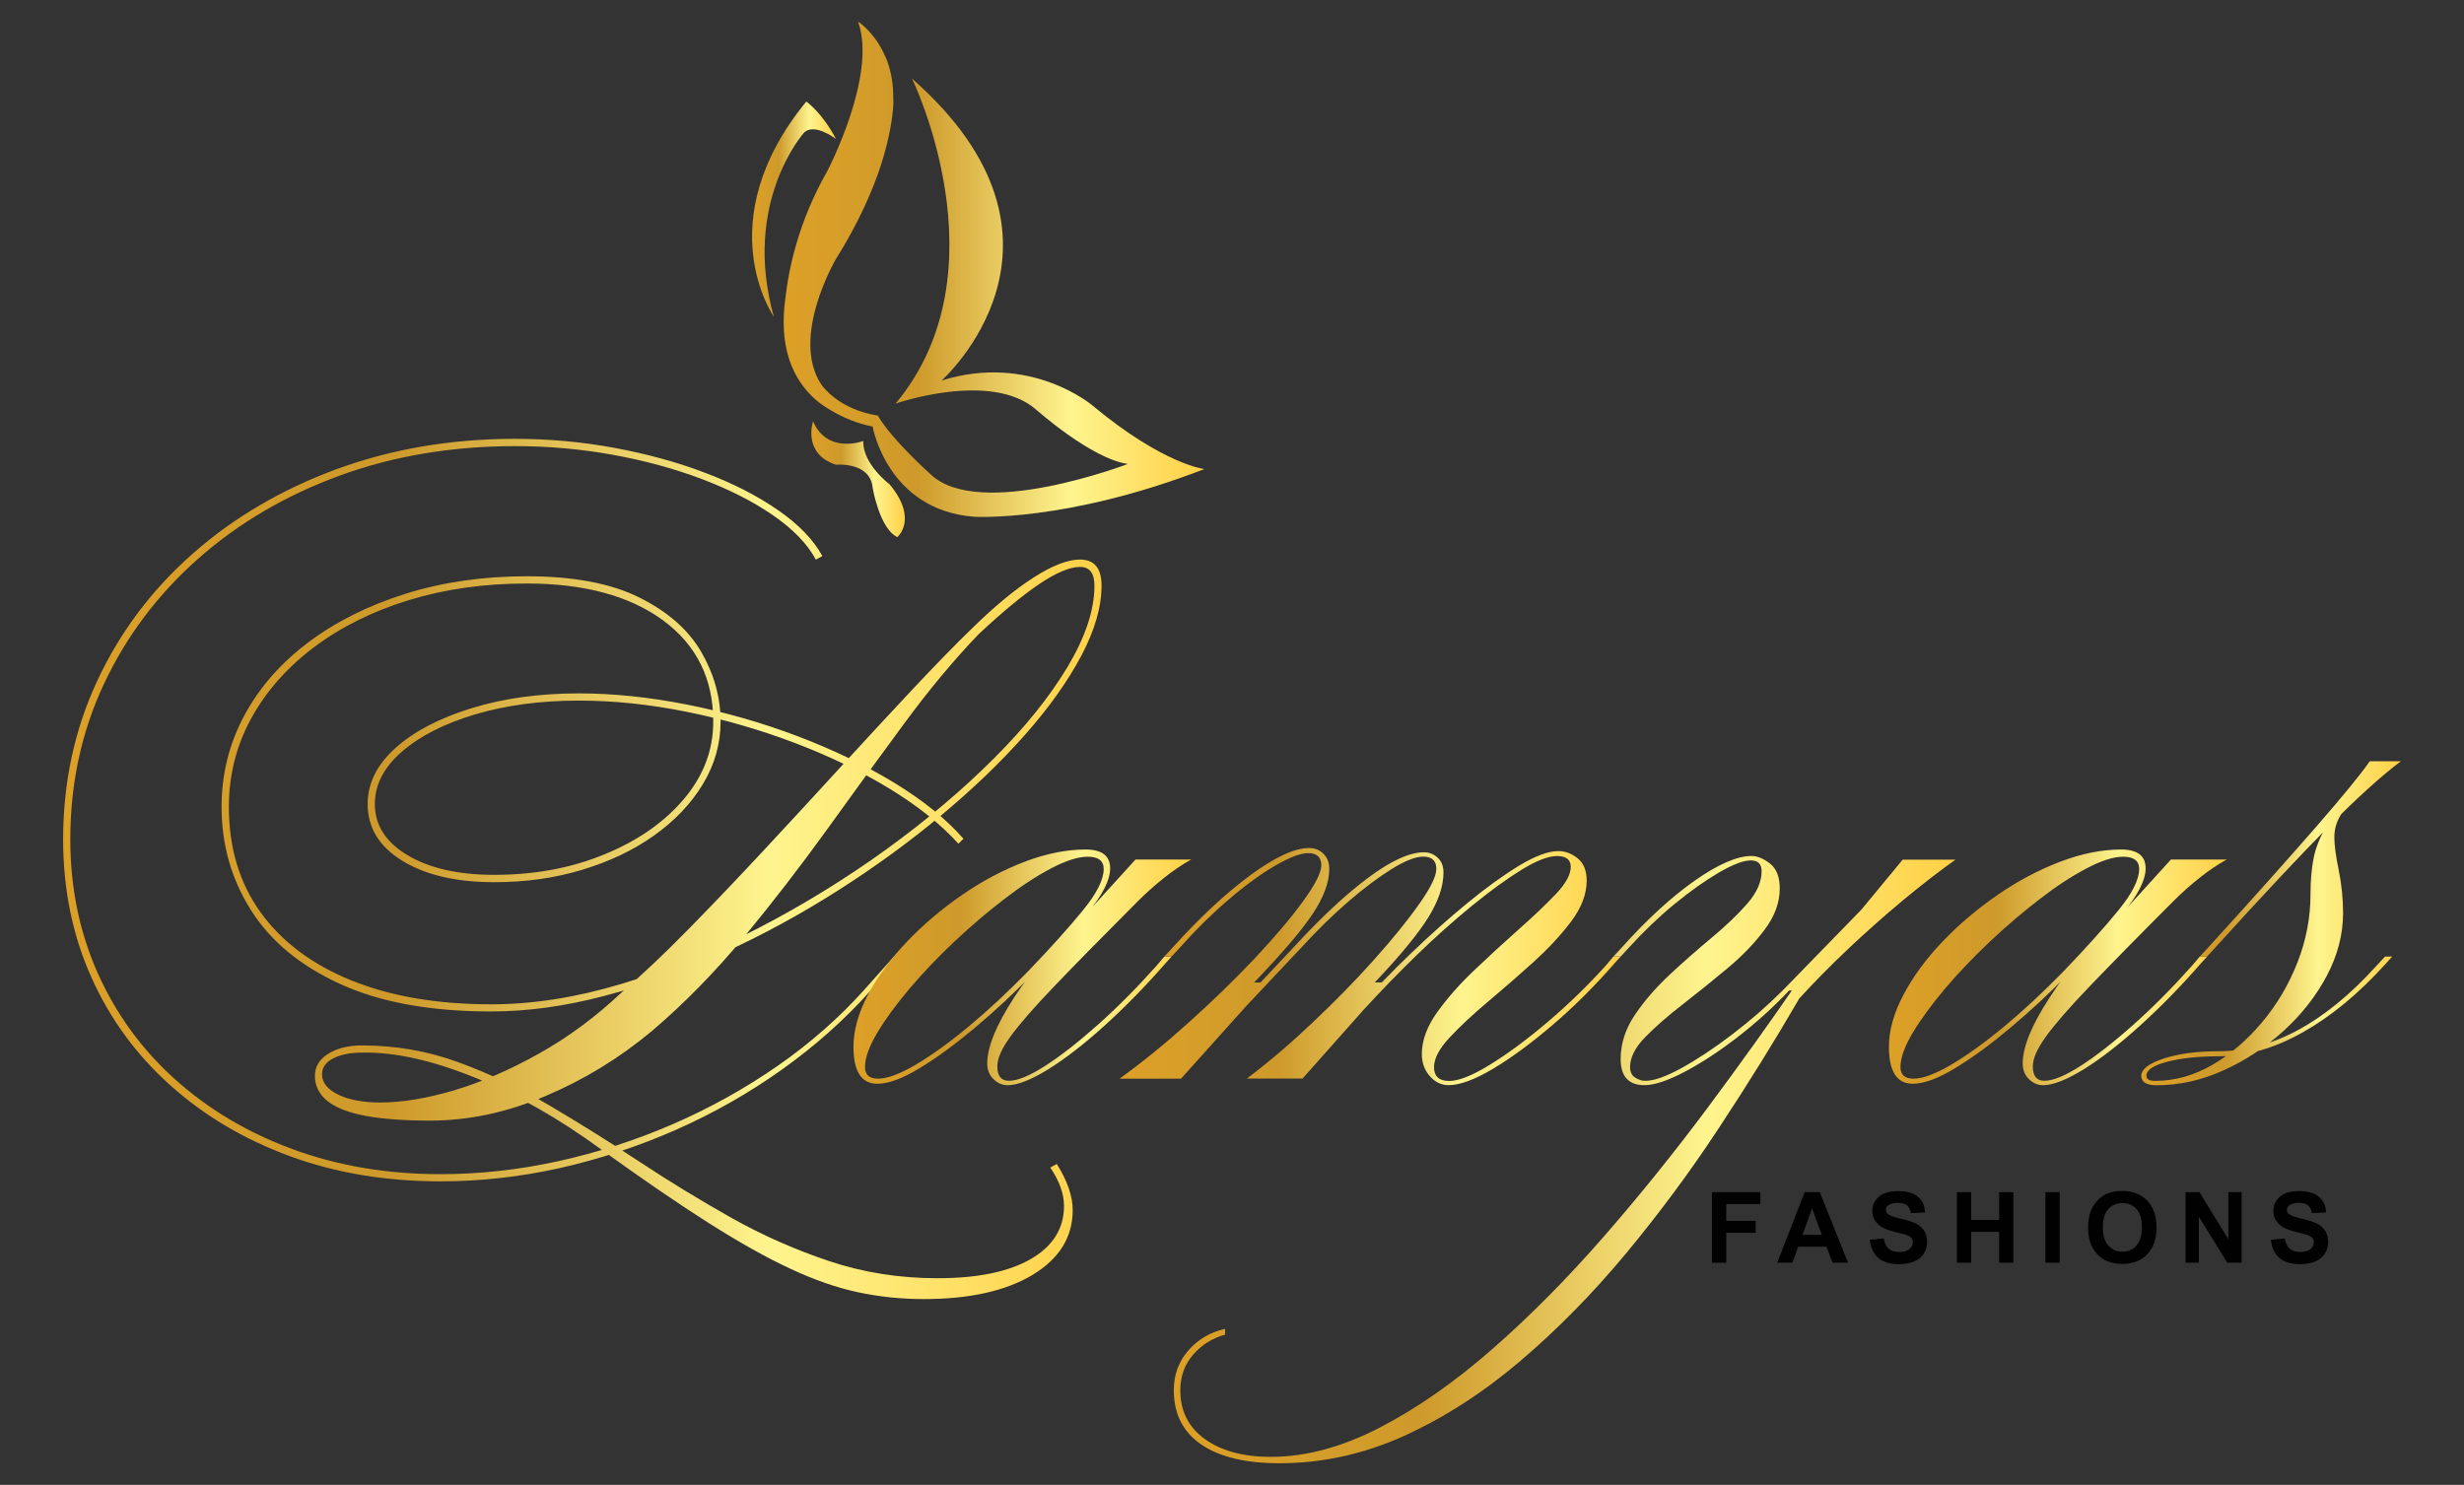 <?xml version="1.0" encoding="utf-8"?>
<!-- Generator: Adobe Illustrator 16.0.0, SVG Export Plug-In . SVG Version: 6.00 Build 0)  -->
<!DOCTYPE svg PUBLIC "-//W3C//DTD SVG 1.1//EN" "http://www.w3.org/Graphics/SVG/1.1/DTD/svg11.dtd">
<svg version="1.1" id="Layer_1" xmlns="http://www.w3.org/2000/svg" xmlns:xlink="http://www.w3.org/1999/xlink" x="0px" y="0px"
	 width="54.75px" height="33px" viewBox="0 0 54.75 33" enable-background="new 0 0 54.75 33" xml:space="preserve">
<rect x="0" y="0" width="54.75" height="33" fill="#333333" stroke="none"/>
<g display="none">
	<g display="inline">
		<g>
			<linearGradient id="SVGID_1_" gradientUnits="userSpaceOnUse" x1="42.988" y1="16.173" x2="60.242" y2="16.173">
				<stop  offset="0" style="stop-color:#DB9727"/>
				<stop  offset="0" style="stop-color:#DA9A28"/>
				<stop  offset="0.32" style="stop-color:#FFD027"/>
				<stop  offset="0.68" style="stop-color:#FAF395"/>
				<stop  offset="1" style="stop-color:#ECBF23"/>
			</linearGradient>
			<path fill="url(#SVGID_1_)" d="M60.242,12.676v-5.13h-5.128c-1.599,0-2.964,1.003-3.498,2.414
				c-0.535-1.411-1.899-2.414-3.499-2.414h-5.13v5.13c0,1.6,1.003,2.964,2.414,3.498c-1.411,0.535-2.414,1.899-2.414,3.498v5.129
				h5.13c1.599,0,2.964-1.002,3.499-2.413c0.534,1.411,1.899,2.413,3.498,2.413h5.128v-5.129c0-1.599-1.001-2.963-2.412-3.498
				C59.241,15.64,60.242,14.275,60.242,12.676z M51.069,17.152v0.256v3.651c0,1.628-1.325,2.951-2.951,2.951h-4.34v-4.339
				c0-1.628,1.323-2.95,2.951-2.95h3.651h0.688V17.152z M51.373,15.931h-0.689l-0.304-0.304h-3.651
				c-1.628,0-2.951-1.325-2.951-2.951v-4.34h4.34c1.626,0,2.951,1.323,2.951,2.95v3.652l0.304,0.304V15.931z M59.452,19.672v4.339
				h-4.338c-1.628,0-2.951-1.323-2.951-2.951v-3.651l-0.304-0.304v-0.256v-0.432h0.687l0.304,0.305h3.651
				C58.129,16.722,59.452,18.044,59.452,19.672z M56.501,15.627H52.85h-0.687v-0.432v-0.257v-3.652c0-1.627,1.323-2.95,2.951-2.95
				h4.338v4.34C59.452,14.302,58.129,15.627,56.501,15.627z"/>
		</g>
		<g>
			<linearGradient id="SVGID_2_" gradientUnits="userSpaceOnUse" x1="51.373" y1="16.669" x2="52.85" y2="16.669">
				<stop  offset="0" style="stop-color:#DB9727"/>
				<stop  offset="0" style="stop-color:#DA9A28"/>
				<stop  offset="0.32" style="stop-color:#FFD027"/>
				<stop  offset="0.68" style="stop-color:#FAF395"/>
				<stop  offset="1" style="stop-color:#ECBF23"/>
			</linearGradient>
			<path fill="url(#SVGID_2_)" d="M52.546,16.417l-0.243-0.243l0.243-0.243h-1.173v1.174l0.243-0.244l0.243,0.244l0.304,0.304
				v-0.687h0.687L52.546,16.417z M52.546,16.417l-0.243-0.243l0.243-0.243h-1.118l-0.055,0.056v0.375l0.243,0.244l0.243,0.243v0.256
				l0.304,0.304v-0.687h0.687L52.546,16.417z M52.546,16.417l-0.243-0.243l0.243-0.243h-1.118l-0.055,0.056v0.375l0.243,0.244
				l0.243,0.243v0.256l0.304,0.304v-0.687h0.687L52.546,16.417z"/>
			<linearGradient id="SVGID_3_" gradientUnits="userSpaceOnUse" x1="50.38" y1="15.678" x2="51.859" y2="15.678">
				<stop  offset="0" style="stop-color:#DB9727"/>
				<stop  offset="0" style="stop-color:#DA9A28"/>
				<stop  offset="0.32" style="stop-color:#FFD027"/>
				<stop  offset="0.68" style="stop-color:#FAF395"/>
				<stop  offset="1" style="stop-color:#ECBF23"/>
			</linearGradient>
			<path fill="url(#SVGID_3_)" d="M51.616,15.485l-0.547-0.547v0.688H50.38l0.547,0.547l-0.244,0.243h1.175v-1.175L51.616,15.485z
				 M51.373,16.361l-0.188-0.188l-0.547-0.547H50.38l0.547,0.547l-0.244,0.243h0.744L51.373,16.361z"/>
		</g>
		<g>
			<linearGradient id="SVGID_4_" gradientUnits="userSpaceOnUse" x1="45.497" y1="4.211" x2="57.735" y2="4.211">
				<stop  offset="0" style="stop-color:#DB9727"/>
				<stop  offset="0" style="stop-color:#DA9A28"/>
				<stop  offset="0.32" style="stop-color:#FFD027"/>
				<stop  offset="0.68" style="stop-color:#FAF395"/>
				<stop  offset="1" style="stop-color:#ECBF23"/>
			</linearGradient>
			<path fill="url(#SVGID_4_)" d="M46.956,6.652l4.661-4.657l4.66,4.657c0.264,0.266,0.468,0.569,0.609,0.894h0.85
				c-0.179-0.531-0.479-1.028-0.901-1.45l-5.218-5.219l-5.22,5.219c-0.422,0.422-0.723,0.919-0.899,1.45h0.85
				C46.487,7.222,46.691,6.918,46.956,6.652z"/>
			<linearGradient id="SVGID_5_" gradientUnits="userSpaceOnUse" x1="45.497" y1="28.136" x2="57.735" y2="28.136">
				<stop  offset="0" style="stop-color:#DB9727"/>
				<stop  offset="0" style="stop-color:#DA9A28"/>
				<stop  offset="0.32" style="stop-color:#FFD027"/>
				<stop  offset="0.68" style="stop-color:#FAF395"/>
				<stop  offset="1" style="stop-color:#ECBF23"/>
			</linearGradient>
			<path fill="url(#SVGID_5_)" d="M56.276,25.693l-4.66,4.66l-4.661-4.66c-0.264-0.265-0.469-0.568-0.609-0.893h-0.85
				c0.177,0.531,0.477,1.03,0.899,1.451l5.22,5.219l5.218-5.219c0.424-0.421,0.725-0.92,0.901-1.451h-0.85
				C56.745,25.125,56.541,25.429,56.276,25.693z"/>
			<linearGradient id="SVGID_6_" gradientUnits="userSpaceOnUse" x1="43.778" y1="16.173" x2="59.452" y2="16.173">
				<stop  offset="0" style="stop-color:#DB9727"/>
				<stop  offset="0" style="stop-color:#DA9A28"/>
				<stop  offset="0.32" style="stop-color:#FFD027"/>
				<stop  offset="0.68" style="stop-color:#FAF395"/>
				<stop  offset="1" style="stop-color:#ECBF23"/>
			</linearGradient>
			<path fill="url(#SVGID_6_)" d="M56.963,11.514l-4.66,4.66l0.243,0.243l0.304,0.305l4.113,4.113
				c0.556,0.556,1.298,0.863,2.085,0.863c0.136,0,0.272-0.009,0.404-0.028v0.795c-0.134,0.017-0.27,0.023-0.404,0.023
				c-0.468,0-0.938-0.087-1.382-0.265c0.227,0.571,0.308,1.186,0.242,1.787h-0.798c0.124-0.884-0.155-1.813-0.833-2.49l-4.113-4.112
				l-0.304-0.304l-0.243-0.244l-4.661,4.66c-0.678,0.678-0.957,1.606-0.833,2.49h-0.8c-0.066-0.602,0.015-1.216,0.242-1.787
				c-0.443,0.178-0.912,0.265-1.382,0.265c-0.134,0-0.27-0.007-0.404-0.023V21.67c0.132,0.02,0.269,0.028,0.404,0.028
				c0.789,0,1.529-0.308,2.087-0.863l4.111-4.113l0.304-0.305l0.244-0.243l-0.547-0.547l-4.111-4.113
				c-0.558-0.558-1.298-0.863-2.087-0.863c-0.136,0-0.272,0.009-0.404,0.028V9.883c0.134-0.016,0.271-0.023,0.404-0.023
				c0.47,0,0.939,0.088,1.382,0.265c-0.227-0.57-0.308-1.185-0.242-1.788h0.8c-0.124,0.884,0.155,1.812,0.833,2.491l4.113,4.111
				l0.547,0.547l0.243-0.243l0.304-0.304l4.113-4.111c0.678-0.68,0.957-1.607,0.833-2.491h0.798
				c0.066,0.604-0.015,1.218-0.242,1.788c0.444-0.177,0.914-0.265,1.382-0.265c0.134,0,0.27,0.008,0.404,0.023v0.796
				c-0.132-0.02-0.269-0.028-0.404-0.028C58.261,10.65,57.519,10.956,56.963,11.514z"/>
			<linearGradient id="SVGID_7_" gradientUnits="userSpaceOnUse" x1="36.319" y1="16.174" x2="42.988" y2="16.174">
				<stop  offset="0" style="stop-color:#DB9727"/>
				<stop  offset="0" style="stop-color:#DA9A28"/>
				<stop  offset="0.32" style="stop-color:#FFD027"/>
				<stop  offset="0.68" style="stop-color:#FAF395"/>
				<stop  offset="1" style="stop-color:#ECBF23"/>
			</linearGradient>
			<path fill="url(#SVGID_7_)" d="M36.319,16.174l5.218,5.218c0.421,0.423,0.919,0.724,1.45,0.902v-0.848
				c-0.329-0.146-0.631-0.351-0.893-0.611l-4.658-4.661l4.658-4.66c0.261-0.261,0.563-0.468,0.893-0.611v-0.848
				c-0.531,0.179-1.029,0.478-1.45,0.899L36.319,16.174z"/>
		</g>
	</g>
</g>
<g>
	<g>
		<linearGradient id="SVGID_8_" gradientUnits="userSpaceOnUse" x1="16.711" y1="4.648" x2="18.576" y2="4.648">
			<stop  offset="0" style="stop-color:#FEE35F"/>
			<stop  offset="0" style="stop-color:#DDA027"/>
			<stop  offset="0.32" style="stop-color:#CE9A2B"/>
			<stop  offset="0.68" style="stop-color:#FEF48E"/>
			<stop  offset="1" style="stop-color:#FFD046"/>
		</linearGradient>
		<path fill="url(#SVGID_8_)" d="M17.858,2.957c0.227-0.246,0.718,0.132,0.718,0.132c-0.32-0.605-0.661-0.832-0.661-0.832
			c-2.193,2.685-0.719,4.783-0.719,4.783C16.479,4.507,17.858,2.957,17.858,2.957z"/>
		<linearGradient id="SVGID_9_" gradientUnits="userSpaceOnUse" x1="18.027" y1="10.651" x2="20.105" y2="10.651">
			<stop  offset="0" style="stop-color:#FEE35F"/>
			<stop  offset="0" style="stop-color:#DDA027"/>
			<stop  offset="0.32" style="stop-color:#CE9A2B"/>
			<stop  offset="0.68" style="stop-color:#FEF48E"/>
			<stop  offset="1" style="stop-color:#FFD046"/>
		</linearGradient>
		<path fill="url(#SVGID_9_)" d="M19.182,9.801c0,0-0.794,0.302-1.116-0.436c0,0-0.245,0.719,0.511,0.964
			c0,0,0.757-0.075,0.813,0.511c0,0,0.151,0.907,0.549,1.097c0,0,0.472-0.396-0.171-1.172C19.768,10.765,19.163,10.311,19.182,9.801
			z"/>
		<linearGradient id="SVGID_10_" gradientUnits="userSpaceOnUse" x1="17.415" y1="5.984" x2="26.763" y2="5.984">
			<stop  offset="0" style="stop-color:#FEE35F"/>
			<stop  offset="0" style="stop-color:#DDA027"/>
			<stop  offset="0.32" style="stop-color:#CE9A2B"/>
			<stop  offset="0.68" style="stop-color:#FEF48E"/>
			<stop  offset="1" style="stop-color:#FFD046"/>
		</linearGradient>
		<path fill="url(#SVGID_10_)" d="M24.268,9.006c0,0-1.379-1.168-3.347-0.548c0,0,3.469-3.081-0.657-6.712
			c0,0,2.094,4.273-0.363,7.223c0,0,2.117-0.737,3.119,0.132c0,0,1.229,1.097,2.041,1.21c0,0-3.308,1.267-4.386,0.227
			c0,0-0.851-0.756-1.172-1.304c0,0-0.794-0.085-1.251-0.683c-0.703-1.061,0.324-2.796,0.324-2.796
			c1.024-1.642,1.239-2.854,1.275-3.441c0-0.043-0.001-0.095-0.003-0.148c0-0.017,0-0.034-0.001-0.051c0-0.012,0-0.019,0-0.019l0,0
			c-0.008-0.317-0.068-0.644-0.222-0.938c-0.231-0.471-0.559-0.678-0.559-0.678c0.011,0.02,0.021,0.04,0.032,0.06l-0.032-0.06
			c0.433,1.19-0.68,3.316-0.68,3.316c-0.639,1.115-0.859,2.161-0.934,2.827c-0.033,0.234-0.049,0.485-0.033,0.736
			c0,0.001,0,0.001,0,0.001l0,0C17.458,7.926,17.656,8.5,18.18,8.93c0,0,0.511,0.417,1.21,0.55c0,0,0.321,1.853,2.25,2.004
			c0,0,2.041,0.132,5.123-1.06C26.763,10.424,25.855,10.329,24.268,9.006z"/>
	</g>
	<g>
		<linearGradient id="SVGID_11_" gradientUnits="userSpaceOnUse" x1="1.402" y1="19.312" x2="24.475" y2="19.312">
			<stop  offset="0" style="stop-color:#FEE35F"/>
			<stop  offset="0" style="stop-color:#DDA027"/>
			<stop  offset="0.32" style="stop-color:#CE9A2B"/>
			<stop  offset="0.68" style="stop-color:#FEF48E"/>
			<stop  offset="1" style="stop-color:#FFD046"/>
		</linearGradient>
		<path fill="url(#SVGID_11_)" d="M19.864,21.258h0.16l-0.69,0.77c-0.579,0.645-1.232,1.225-1.961,1.744s-1.511,0.965-2.346,1.334
			s-1.695,0.652-2.579,0.852c-0.883,0.197-1.77,0.297-2.659,0.297c-1.221,0-2.34-0.188-3.357-0.563s-1.904-0.902-2.659-1.582
			c-0.756-0.68-1.34-1.482-1.752-2.41s-0.618-1.941-0.618-3.045c0-1.264,0.252-2.437,0.755-3.519
			c0.504-1.082,1.21-2.024,2.121-2.828c0.91-0.804,1.977-1.43,3.197-1.88c1.222-0.449,2.544-0.675,3.969-0.675
			c0.75,0,1.486,0.067,2.209,0.201c0.724,0.134,1.396,0.318,2.017,0.555c0.621,0.235,1.159,0.512,1.615,0.827
			c0.455,0.315,0.785,0.655,0.987,1.021l-0.145,0.08c-0.191-0.354-0.511-0.683-0.956-0.988c-0.444-0.306-0.972-0.573-1.582-0.804
			s-1.27-0.41-1.977-0.538s-1.43-0.192-2.169-0.192c-1.403,0-2.705,0.219-3.904,0.658c-1.2,0.44-2.247,1.056-3.142,1.848
			c-0.895,0.793-1.591,1.72-2.089,2.78c-0.498,1.06-0.747,2.212-0.747,3.454c0,1.07,0.204,2.063,0.61,2.973
			c0.407,0.91,0.98,1.697,1.72,2.361s1.609,1.182,2.611,1.551c1.001,0.369,2.097,0.555,3.285,0.555c0.868,0,1.741-0.096,2.619-0.289
			s1.729-0.469,2.555-0.828s1.599-0.791,2.322-1.293c0.723-0.504,1.363-1.066,1.92-1.688L19.864,21.258z M8.456,24.502
			c0.481,0,1.028-0.092,1.639-0.271c0.61-0.184,1.24-0.455,1.888-0.82c0.648-0.363,1.256-0.814,1.824-1.35
			c0.46-0.396,0.961-0.869,1.502-1.422c0.541-0.551,1.101-1.139,1.679-1.76c0.579-0.621,1.149-1.24,1.711-1.855
			c0.563-0.615,1.094-1.188,1.592-1.719s0.934-0.978,1.31-1.342c0.503-0.493,0.961-0.87,1.373-1.133s0.752-0.394,1.021-0.394
			c0.321,0,0.481,0.192,0.481,0.578c0,0.472-0.149,0.991-0.449,1.559c-0.301,0.567-0.718,1.154-1.253,1.759
			c-0.536,0.606-1.157,1.203-1.864,1.791c-0.707,0.59-1.473,1.148-2.298,1.672c-0.824,0.525-1.677,0.988-2.555,1.389
			c-0.878,0.402-1.754,0.719-2.627,0.949s-1.711,0.346-2.515,0.346c-1.35,0-2.469-0.203-3.358-0.611
			c-0.889-0.406-1.55-0.955-1.984-1.646c-0.434-0.689-0.65-1.453-0.65-2.289c0-0.729,0.169-1.406,0.506-2.033
			c0.338-0.626,0.814-1.17,1.431-1.631c0.615-0.46,1.336-0.818,2.16-1.076c0.825-0.257,1.72-0.386,2.684-0.386
			c1.039,0,1.875,0.158,2.507,0.475c0.632,0.315,1.09,0.72,1.374,1.212c0.283,0.493,0.426,1.008,0.426,1.543
			c0,0.493-0.132,0.957-0.394,1.391c-0.263,0.434-0.625,0.814-1.085,1.141s-0.993,0.58-1.599,0.762
			c-0.605,0.184-1.256,0.275-1.952,0.275c-0.847,0-1.526-0.16-2.041-0.475c-0.514-0.316-0.771-0.736-0.771-1.262
			c0-0.461,0.206-0.875,0.618-1.245s0.975-0.664,1.688-0.884c0.712-0.22,1.507-0.33,2.386-0.33c0.771,0,1.574,0.084,2.41,0.25
			c0.835,0.166,1.649,0.398,2.442,0.698s1.51,0.646,2.153,1.036c0.642,0.391,1.157,0.807,1.542,1.246l-0.112,0.111
			c-0.386-0.428-0.895-0.834-1.526-1.221c-0.632-0.385-1.337-0.725-2.113-1.02s-1.577-0.525-2.401-0.691
			c-0.825-0.166-1.623-0.249-2.395-0.249c-0.847,0-1.612,0.102-2.298,0.305c-0.686,0.205-1.229,0.48-1.631,0.828
			c-0.401,0.348-0.603,0.736-0.603,1.165c0,0.471,0.243,0.852,0.731,1.141c0.487,0.289,1.127,0.434,1.92,0.434
			c0.899,0,1.719-0.152,2.458-0.459c0.739-0.303,1.325-0.713,1.76-1.229c0.434-0.514,0.65-1.086,0.65-1.719
			c0-0.952-0.372-1.703-1.116-2.25c-0.745-0.546-1.754-0.818-3.029-0.818c-0.942,0-1.815,0.123-2.618,0.369
			c-0.804,0.247-1.506,0.595-2.105,1.045s-1.066,0.978-1.397,1.582c-0.332,0.605-0.498,1.262-0.498,1.969
			c0,0.91,0.235,1.691,0.707,2.346c0.471,0.652,1.143,1.156,2.016,1.51s1.91,0.531,3.109,0.531c0.921,0,1.891-0.152,2.908-0.459
			c1.018-0.305,2.027-0.717,3.029-1.236c1.001-0.52,1.948-1.104,2.844-1.752c0.894-0.648,1.689-1.32,2.386-2.017
			c0.696-0.695,1.242-1.376,1.64-2.04c0.396-0.664,0.594-1.264,0.594-1.8c0-0.279-0.107-0.417-0.321-0.417
			c-0.225,0-0.524,0.126-0.9,0.377c-0.374,0.252-0.824,0.624-1.35,1.116c-0.546,0.568-1.098,1.229-1.654,1.985
			c-0.557,0.755-1.131,1.541-1.719,2.361c-0.59,0.818-1.206,1.617-1.849,2.395c-0.643,0.775-1.323,1.471-2.04,2.08
			c-0.718,0.6-1.505,1.082-2.362,1.445c-0.857,0.365-1.714,0.547-2.57,0.547c-0.568,0-1.042-0.035-1.423-0.104
			c-0.38-0.07-0.664-0.18-0.852-0.33s-0.281-0.338-0.281-0.563c0-0.203,0.1-0.367,0.298-0.49s0.447-0.184,0.747-0.184
			c0.749,0,1.468,0.125,2.153,0.377s1.36,0.572,2.024,0.963c0.664,0.393,1.328,0.807,1.992,1.246s1.345,0.854,2.041,1.246
			c0.696,0.391,1.422,0.711,2.177,0.963s1.556,0.379,2.401,0.379c0.89,0,1.58-0.143,2.073-0.426
			c0.492-0.285,0.739-0.678,0.739-1.182c0-0.268-0.102-0.553-0.305-0.852l0.144-0.08c0.236,0.375,0.354,0.717,0.354,1.027
			c0,0.6-0.298,1.08-0.893,1.439c-0.594,0.357-1.4,0.537-2.418,0.537c-0.503,0-0.99-0.051-1.462-0.152s-0.973-0.275-1.502-0.523
			c-0.53-0.246-1.133-0.584-1.808-1.012s-1.474-0.975-2.395-1.639c-0.953-0.697-1.896-1.232-2.828-1.605
			c-0.932-0.375-1.757-0.559-2.475-0.547c-0.268,0-0.484,0.043-0.65,0.129s-0.249,0.203-0.249,0.352
			c0,0.184,0.118,0.334,0.354,0.451S8.06,24.502,8.456,24.502z"/>
		<linearGradient id="SVGID_12_" gradientUnits="userSpaceOnUse" x1="18.964" y1="21.498" x2="26.468" y2="21.498">
			<stop  offset="0" style="stop-color:#FEE35F"/>
			<stop  offset="0" style="stop-color:#DDA027"/>
			<stop  offset="0.32" style="stop-color:#CE9A2B"/>
			<stop  offset="0.68" style="stop-color:#FEF48E"/>
			<stop  offset="1" style="stop-color:#FFD046"/>
		</linearGradient>
		<path fill="url(#SVGID_12_)" d="M19.494,24.086c-0.354,0-0.53-0.275-0.53-0.82c0-0.363,0.107-0.75,0.321-1.156
			c0.215-0.406,0.504-0.801,0.868-1.182c0.363-0.381,0.771-0.725,1.221-1.037c0.449-0.311,0.913-0.555,1.39-0.738
			c0.477-0.182,0.929-0.273,1.358-0.273c0.363,0,0.546,0.141,0.546,0.418c0,0.258-0.166,0.586-0.498,0.988s-0.75,0.865-1.254,1.391
			c-0.396,0.406-0.813,0.795-1.253,1.164s-0.849,0.67-1.229,0.898C20.054,23.971,19.74,24.086,19.494,24.086z M19.51,23.973
			c0.204,0,0.479-0.102,0.828-0.305c0.348-0.205,0.739-0.484,1.173-0.844s0.876-0.77,1.325-1.23c0.504-0.523,0.91-0.977,1.222-1.357
			c0.311-0.379,0.466-0.688,0.466-0.924c0-0.182-0.118-0.273-0.354-0.273c-0.214,0-0.485,0.086-0.812,0.258
			c-0.327,0.172-0.675,0.398-1.044,0.684c-0.37,0.283-0.737,0.596-1.102,0.939s-0.696,0.691-0.996,1.043
			c-0.3,0.355-0.541,0.684-0.723,0.988c-0.183,0.307-0.273,0.561-0.273,0.764C19.221,23.887,19.317,23.973,19.51,23.973z
			 M26.033,21.258l-0.144,0.16c-0.44,0.504-0.888,0.961-1.342,1.373c-0.456,0.412-0.874,0.736-1.254,0.973
			c-0.38,0.234-0.683,0.354-0.907,0.354c-0.118,0-0.223-0.047-0.313-0.137c-0.092-0.09-0.137-0.205-0.137-0.346
			c0-0.363,0.198-0.852,0.594-1.461c0.396-0.611,0.948-1.281,1.655-2.01h0.081l0.964-1.061h1.237
			c-0.193,0.107-0.392,0.24-0.595,0.402c-0.203,0.16-0.396,0.332-0.579,0.514c-0.792,0.793-1.416,1.428-1.871,1.904
			c-0.456,0.477-0.78,0.85-0.973,1.117s-0.289,0.486-0.289,0.658c0,0.215,0.086,0.322,0.258,0.322c0.192,0,0.46-0.111,0.803-0.33
			c0.343-0.221,0.73-0.521,1.165-0.908c0.434-0.385,0.87-0.824,1.31-1.316l0.177-0.209H26.033z"/>
		<linearGradient id="SVGID_13_" gradientUnits="userSpaceOnUse" x1="24.876" y1="21.482" x2="36.011" y2="21.482">
			<stop  offset="0" style="stop-color:#FEE35F"/>
			<stop  offset="0" style="stop-color:#DDA027"/>
			<stop  offset="0.32" style="stop-color:#CE9A2B"/>
			<stop  offset="0.68" style="stop-color:#FEF48E"/>
			<stop  offset="1" style="stop-color:#FFD046"/>
		</linearGradient>
		<path fill="url(#SVGID_13_)" d="M26.033,21.258h-0.16l0.192-0.209c0.6-0.664,1.173-1.197,1.72-1.6
			c0.546-0.4,0.979-0.602,1.301-0.602c0.129,0,0.236,0.043,0.321,0.127c0.086,0.086,0.129,0.199,0.129,0.338
			c0,0.301-0.126,0.639-0.378,1.012c-0.252,0.375-0.683,0.879-1.293,1.512h0.208l-0.418,0.563l-1.413,1.574h-1.366
			c0.504-0.363,1.018-0.781,1.543-1.254c0.524-0.471,1.01-0.943,1.454-1.412c0.444-0.473,0.804-0.896,1.076-1.271
			c0.273-0.375,0.41-0.643,0.41-0.803c0-0.182-0.097-0.273-0.289-0.273c-0.172,0-0.418,0.094-0.739,0.281s-0.667,0.439-1.036,0.756
			c-0.37,0.316-0.726,0.666-1.069,1.053L26.033,21.258z M27.655,22.398h-0.176l1.27-1.35c0.6-0.654,1.151-1.168,1.655-1.543
			c0.503-0.375,0.915-0.563,1.236-0.563c0.117,0,0.22,0.039,0.306,0.121c0.085,0.08,0.128,0.189,0.128,0.328
			c0,0.301-0.112,0.633-0.337,0.998c-0.226,0.363-0.621,0.846-1.189,1.445h0.209l-0.418,0.563l-1.397,1.574h-1.237
			c0.482-0.363,0.969-0.779,1.462-1.246c0.492-0.465,0.946-0.928,1.358-1.389s0.747-0.873,1.004-1.238
			c0.258-0.363,0.386-0.625,0.386-0.787c0-0.182-0.097-0.273-0.29-0.273c-0.17,0-0.404,0.092-0.698,0.273
			c-0.295,0.184-0.616,0.424-0.964,0.723c-0.349,0.301-0.693,0.639-1.037,1.014L27.655,22.398z M32.188,24.117
			c-0.161,0-0.3-0.066-0.418-0.201c-0.118-0.133-0.177-0.297-0.177-0.49c0-0.299,0.112-0.607,0.337-0.924
			c0.226-0.316,0.501-0.629,0.828-0.939c0.326-0.311,0.653-0.611,0.979-0.9c0.327-0.289,0.603-0.551,0.828-0.787
			c0.225-0.234,0.337-0.439,0.337-0.611c0-0.16-0.102-0.24-0.306-0.24c-0.192,0-0.455,0.102-0.787,0.305
			c-0.332,0.205-0.701,0.473-1.108,0.805s-0.813,0.695-1.222,1.092c-0.406,0.396-0.787,0.787-1.141,1.174h-0.16
			c0.354-0.396,0.741-0.799,1.165-1.205c0.423-0.406,0.844-0.783,1.262-1.125c0.417-0.344,0.803-0.621,1.156-0.836
			c0.354-0.213,0.643-0.32,0.867-0.32c0.15,0,0.292,0.053,0.426,0.16s0.202,0.271,0.202,0.498c0,0.301-0.116,0.602-0.346,0.908
			c-0.23,0.305-0.513,0.607-0.844,0.908c-0.332,0.299-0.668,0.592-1.005,0.875s-0.621,0.549-0.851,0.795
			c-0.23,0.246-0.346,0.467-0.346,0.658c0,0.203,0.111,0.307,0.337,0.307c0.214,0,0.517-0.121,0.908-0.363
			c0.391-0.24,0.813-0.553,1.27-0.939c0.454-0.385,0.886-0.803,1.293-1.252l0.177-0.209h0.16l-0.145,0.16
			c-0.439,0.504-0.897,0.959-1.373,1.365c-0.478,0.408-0.919,0.732-1.326,0.973C32.76,23.998,32.434,24.117,32.188,24.117z"/>
		<linearGradient id="SVGID_14_" gradientUnits="userSpaceOnUse" x1="26.081" y1="25.771" x2="43.45" y2="25.771">
			<stop  offset="0" style="stop-color:#FEE35F"/>
			<stop  offset="0" style="stop-color:#DDA027"/>
			<stop  offset="0.32" style="stop-color:#CE9A2B"/>
			<stop  offset="0.68" style="stop-color:#FEF48E"/>
			<stop  offset="1" style="stop-color:#FFD046"/>
		</linearGradient>
		<path fill="url(#SVGID_14_)" d="M28.427,32.52c-0.749,0-1.327-0.139-1.735-0.416c-0.406-0.279-0.61-0.682-0.61-1.207
			c0-0.342,0.107-0.637,0.322-0.883c0.214-0.246,0.486-0.406,0.818-0.482v0.129c-0.278,0.076-0.514,0.223-0.707,0.441
			c-0.192,0.221-0.289,0.486-0.289,0.795c0,0.463,0.183,0.824,0.547,1.086s0.851,0.395,1.462,0.395c0.782,0,1.59-0.219,2.426-0.652
			s1.671-1.018,2.507-1.752c0.836-0.732,1.655-1.561,2.458-2.48c0.804-0.922,1.572-1.875,2.307-2.861
			c0.733-0.984,1.416-1.939,2.048-2.859l0.048,0.24H39.61l1.751-1.799l0.916-1.109h1.173c-0.364,0.258-0.755,0.561-1.173,0.908
			s-0.825,0.711-1.221,1.084c-0.396,0.375-0.756,0.74-1.077,1.094c-0.546,0.941-1.141,1.9-1.784,2.875
			c-0.642,0.977-1.333,1.908-2.071,2.797c-0.739,0.889-1.521,1.684-2.347,2.387c-0.824,0.701-1.684,1.254-2.579,1.662
			C30.305,32.316,29.381,32.52,28.427,32.52z M36.541,24.117c-0.354,0-0.53-0.193-0.53-0.578c0-0.344,0.105-0.67,0.313-0.98
			c0.209-0.311,0.469-0.611,0.779-0.9s0.624-0.564,0.939-0.826c0.316-0.264,0.579-0.516,0.788-0.756
			c0.208-0.24,0.313-0.48,0.313-0.715c0-0.16-0.08-0.24-0.24-0.24c-0.161,0-0.394,0.088-0.699,0.264
			c-0.305,0.178-0.635,0.41-0.988,0.699s-0.69,0.611-1.012,0.965l-0.193,0.209h-0.16l0.192-0.209
			c0.557-0.621,1.095-1.113,1.615-1.479c0.519-0.363,0.939-0.547,1.261-0.547c0.129,0,0.266,0.057,0.41,0.168
			c0.145,0.113,0.217,0.299,0.217,0.555c0,0.311-0.112,0.617-0.337,0.916c-0.226,0.301-0.501,0.588-0.828,0.859
			c-0.327,0.273-0.656,0.539-0.988,0.797c-0.332,0.256-0.61,0.5-0.835,0.73c-0.226,0.23-0.338,0.453-0.338,0.666
			c0,0.107,0.038,0.186,0.112,0.234c0.075,0.049,0.15,0.072,0.226,0.072c0.192,0,0.46-0.094,0.803-0.283
			c0.343-0.188,0.718-0.436,1.125-0.746s0.782-0.637,1.125-0.98h0.145c-0.354,0.375-0.739,0.723-1.157,1.045
			s-0.812,0.578-1.181,0.771S36.756,24.117,36.541,24.117z"/>
		<linearGradient id="SVGID_15_" gradientUnits="userSpaceOnUse" x1="41.972" y1="21.498" x2="49.476" y2="21.498">
			<stop  offset="0" style="stop-color:#FEE35F"/>
			<stop  offset="0" style="stop-color:#DDA027"/>
			<stop  offset="0.32" style="stop-color:#CE9A2B"/>
			<stop  offset="0.68" style="stop-color:#FEF48E"/>
			<stop  offset="1" style="stop-color:#FFD046"/>
		</linearGradient>
		<path fill="url(#SVGID_15_)" d="M42.502,24.086c-0.354,0-0.53-0.275-0.53-0.82c0-0.363,0.107-0.75,0.322-1.156
			c0.214-0.406,0.503-0.801,0.867-1.182s0.771-0.725,1.221-1.037c0.45-0.311,0.913-0.555,1.39-0.738
			c0.478-0.182,0.93-0.273,1.358-0.273c0.364,0,0.546,0.141,0.546,0.418c0,0.258-0.166,0.586-0.498,0.988s-0.75,0.865-1.253,1.391
			c-0.396,0.406-0.814,0.795-1.253,1.164c-0.44,0.369-0.85,0.67-1.229,0.898C43.062,23.971,42.749,24.086,42.502,24.086z
			 M42.519,23.973c0.203,0,0.479-0.102,0.827-0.305c0.348-0.205,0.739-0.484,1.174-0.844c0.434-0.359,0.875-0.77,1.325-1.23
			c0.503-0.523,0.91-0.977,1.221-1.357c0.311-0.379,0.466-0.688,0.466-0.924c0-0.182-0.118-0.273-0.354-0.273
			c-0.214,0-0.485,0.086-0.812,0.258c-0.327,0.172-0.675,0.398-1.044,0.684c-0.369,0.283-0.737,0.596-1.101,0.939
			c-0.364,0.344-0.696,0.691-0.996,1.043c-0.3,0.355-0.541,0.684-0.724,0.988c-0.182,0.307-0.273,0.561-0.273,0.764
			C42.229,23.887,42.325,23.973,42.519,23.973z M49.042,21.258l-0.145,0.16c-0.439,0.504-0.887,0.961-1.342,1.373
			s-0.873,0.736-1.253,0.973c-0.381,0.234-0.684,0.354-0.908,0.354c-0.118,0-0.223-0.047-0.313-0.137
			c-0.092-0.09-0.137-0.205-0.137-0.346c0-0.363,0.198-0.852,0.595-1.461c0.396-0.611,0.947-1.281,1.655-2.01h0.08l0.964-1.061
			h1.237c-0.193,0.107-0.392,0.24-0.595,0.402c-0.203,0.16-0.396,0.332-0.578,0.514c-0.793,0.793-1.416,1.428-1.872,1.904
			s-0.779,0.85-0.972,1.117c-0.193,0.268-0.289,0.486-0.289,0.658c0,0.215,0.085,0.322,0.257,0.322c0.192,0,0.46-0.111,0.803-0.33
			c0.343-0.221,0.731-0.521,1.165-0.908c0.434-0.385,0.87-0.824,1.31-1.316l0.177-0.209H49.042z"/>
		<linearGradient id="SVGID_16_" gradientUnits="userSpaceOnUse" x1="47.58" y1="20.518" x2="53.348" y2="20.518">
			<stop  offset="0" style="stop-color:#FEE35F"/>
			<stop  offset="0" style="stop-color:#DDA027"/>
			<stop  offset="0.32" style="stop-color:#CE9A2B"/>
			<stop  offset="0.68" style="stop-color:#FEF48E"/>
			<stop  offset="1" style="stop-color:#FFD046"/>
		</linearGradient>
		<path fill="url(#SVGID_16_)" d="M53.011,21.418c-0.59,0.654-1.2,1.16-1.832,1.518c-0.632,0.359-1.253,0.539-1.864,0.539
			c-0.46,0-0.846,0.041-1.156,0.121s-0.466,0.184-0.466,0.313c0,0.074,0.063,0.113,0.192,0.113c0.439,0,0.862-0.119,1.27-0.354
			c0.407-0.236,0.776-0.553,1.108-0.949c0.332-0.395,0.595-0.84,0.787-1.332c0.193-0.494,0.289-0.996,0.289-1.512
			c0-0.311,0.024-0.584,0.072-0.818c0.049-0.236,0.15-0.482,0.306-0.74s0.399-0.557,0.731-0.9l0.884-0.497
			c-0.386,0.29-0.684,0.527-0.892,0.714c-0.21,0.188-0.357,0.355-0.442,0.5c-0.086,0.145-0.129,0.303-0.129,0.473
			c0,0.172,0.032,0.416,0.097,0.73c0.064,0.316,0.097,0.637,0.097,0.957c0,0.471-0.121,0.936-0.361,1.391
			c-0.241,0.455-0.563,0.863-0.964,1.229c-0.402,0.363-0.847,0.656-1.334,0.875c-0.487,0.221-0.982,0.33-1.486,0.33
			c-0.225,0-0.337-0.07-0.337-0.209c0-0.15,0.166-0.277,0.498-0.385s0.738-0.162,1.221-0.162c1.188,0,2.356-0.631,3.502-1.895
			l0.193-0.209h0.16L53.011,21.418z M49.042,21.258h-0.161l0.193-0.209c0.985-1.082,1.78-1.973,2.386-2.668
			c0.604-0.695,1.005-1.184,1.196-1.462h0.691c-0.429,0.321-0.959,0.802-1.591,1.438s-1.468,1.529-2.507,2.674L49.042,21.258z"/>
	</g>
	<g>
		<path fill="#010101" d="M38.04,28.063v-1.568h1.075v0.266h-0.758v0.371h0.653v0.266h-0.653v0.666H38.04z"/>
		<path fill="#010101" d="M41.064,28.063H40.72l-0.137-0.355h-0.628l-0.129,0.355H39.49l0.61-1.568h0.336L41.064,28.063z
			 M40.481,27.443l-0.217-0.584l-0.212,0.584H40.481z"/>
		<path fill="#010101" d="M41.546,27.553l0.309-0.029c0.018,0.102,0.056,0.18,0.112,0.227c0.057,0.049,0.134,0.074,0.229,0.074
			c0.102,0,0.179-0.023,0.231-0.064c0.052-0.045,0.077-0.096,0.077-0.152c0-0.037-0.011-0.068-0.033-0.096
			c-0.021-0.025-0.06-0.049-0.113-0.068c-0.037-0.012-0.121-0.035-0.254-0.066c-0.17-0.043-0.289-0.096-0.357-0.156
			c-0.097-0.086-0.145-0.191-0.145-0.314c0-0.08,0.022-0.156,0.068-0.225c0.045-0.07,0.11-0.123,0.195-0.16
			c0.086-0.035,0.188-0.053,0.31-0.053c0.196,0,0.345,0.043,0.443,0.129c0.101,0.086,0.152,0.201,0.157,0.346l-0.316,0.014
			c-0.014-0.082-0.043-0.139-0.087-0.174c-0.045-0.035-0.111-0.053-0.201-0.053c-0.092,0-0.164,0.018-0.216,0.057
			c-0.034,0.023-0.051,0.057-0.051,0.098c0,0.037,0.016,0.068,0.048,0.094c0.04,0.035,0.137,0.068,0.291,0.105
			c0.154,0.035,0.268,0.074,0.342,0.113c0.073,0.039,0.131,0.092,0.173,0.158c0.042,0.068,0.063,0.152,0.063,0.25
			c0,0.09-0.025,0.174-0.074,0.252c-0.051,0.08-0.121,0.137-0.213,0.176c-0.091,0.039-0.204,0.059-0.341,0.059
			c-0.198,0-0.351-0.047-0.457-0.139S41.567,27.729,41.546,27.553z"/>
		<path fill="#010101" d="M43.483,28.063v-1.568H43.8v0.617h0.621v-0.617h0.316v1.568h-0.316v-0.686H43.8v0.686H43.483z"/>
		<path fill="#010101" d="M45.449,28.063v-1.568h0.316v1.568H45.449z"/>
		<path fill="#010101" d="M46.397,27.289c0-0.16,0.024-0.295,0.071-0.404c0.037-0.078,0.085-0.15,0.146-0.213
			c0.062-0.064,0.129-0.111,0.203-0.143c0.097-0.041,0.21-0.061,0.338-0.061c0.231,0,0.416,0.07,0.555,0.213
			c0.139,0.145,0.208,0.344,0.208,0.6c0,0.252-0.068,0.451-0.206,0.594c-0.138,0.145-0.322,0.215-0.552,0.215
			c-0.234,0-0.42-0.07-0.557-0.213C46.467,27.734,46.397,27.539,46.397,27.289z M46.725,27.277c0,0.178,0.04,0.313,0.122,0.404
			s0.187,0.137,0.313,0.137c0.127,0,0.229-0.045,0.312-0.137c0.081-0.09,0.121-0.227,0.121-0.408c0-0.18-0.04-0.314-0.118-0.402
			c-0.079-0.088-0.184-0.133-0.314-0.133s-0.235,0.045-0.315,0.135C46.765,26.963,46.725,27.098,46.725,27.277z"/>
		<path fill="#010101" d="M48.564,28.063v-1.568h0.308l0.642,1.047v-1.047h0.295v1.568H49.49l-0.632-1.023v1.023H48.564z"/>
		<path fill="#010101" d="M50.457,27.553l0.309-0.029c0.018,0.102,0.056,0.18,0.112,0.227c0.057,0.049,0.134,0.074,0.229,0.074
			c0.102,0,0.179-0.023,0.23-0.064c0.053-0.045,0.077-0.096,0.077-0.152c0-0.037-0.011-0.068-0.032-0.096
			c-0.021-0.025-0.06-0.049-0.114-0.068c-0.036-0.012-0.121-0.035-0.253-0.066c-0.17-0.043-0.289-0.096-0.357-0.156
			c-0.096-0.086-0.145-0.191-0.145-0.314c0-0.08,0.022-0.156,0.068-0.225c0.045-0.07,0.11-0.123,0.195-0.16
			c0.086-0.035,0.188-0.053,0.309-0.053c0.197,0,0.345,0.043,0.444,0.129s0.151,0.201,0.157,0.346l-0.317,0.014
			c-0.013-0.082-0.042-0.139-0.087-0.174c-0.044-0.035-0.111-0.053-0.2-0.053c-0.092,0-0.164,0.018-0.216,0.057
			c-0.034,0.023-0.051,0.057-0.051,0.098c0,0.037,0.016,0.068,0.047,0.094c0.04,0.035,0.138,0.068,0.292,0.105
			c0.153,0.035,0.268,0.074,0.341,0.113c0.074,0.039,0.132,0.092,0.174,0.158c0.041,0.068,0.063,0.152,0.063,0.25
			c0,0.09-0.025,0.174-0.074,0.252c-0.051,0.08-0.122,0.137-0.213,0.176c-0.092,0.039-0.205,0.059-0.341,0.059
			c-0.198,0-0.351-0.047-0.457-0.139S50.479,27.729,50.457,27.553z"/>
	</g>
</g>
</svg>
